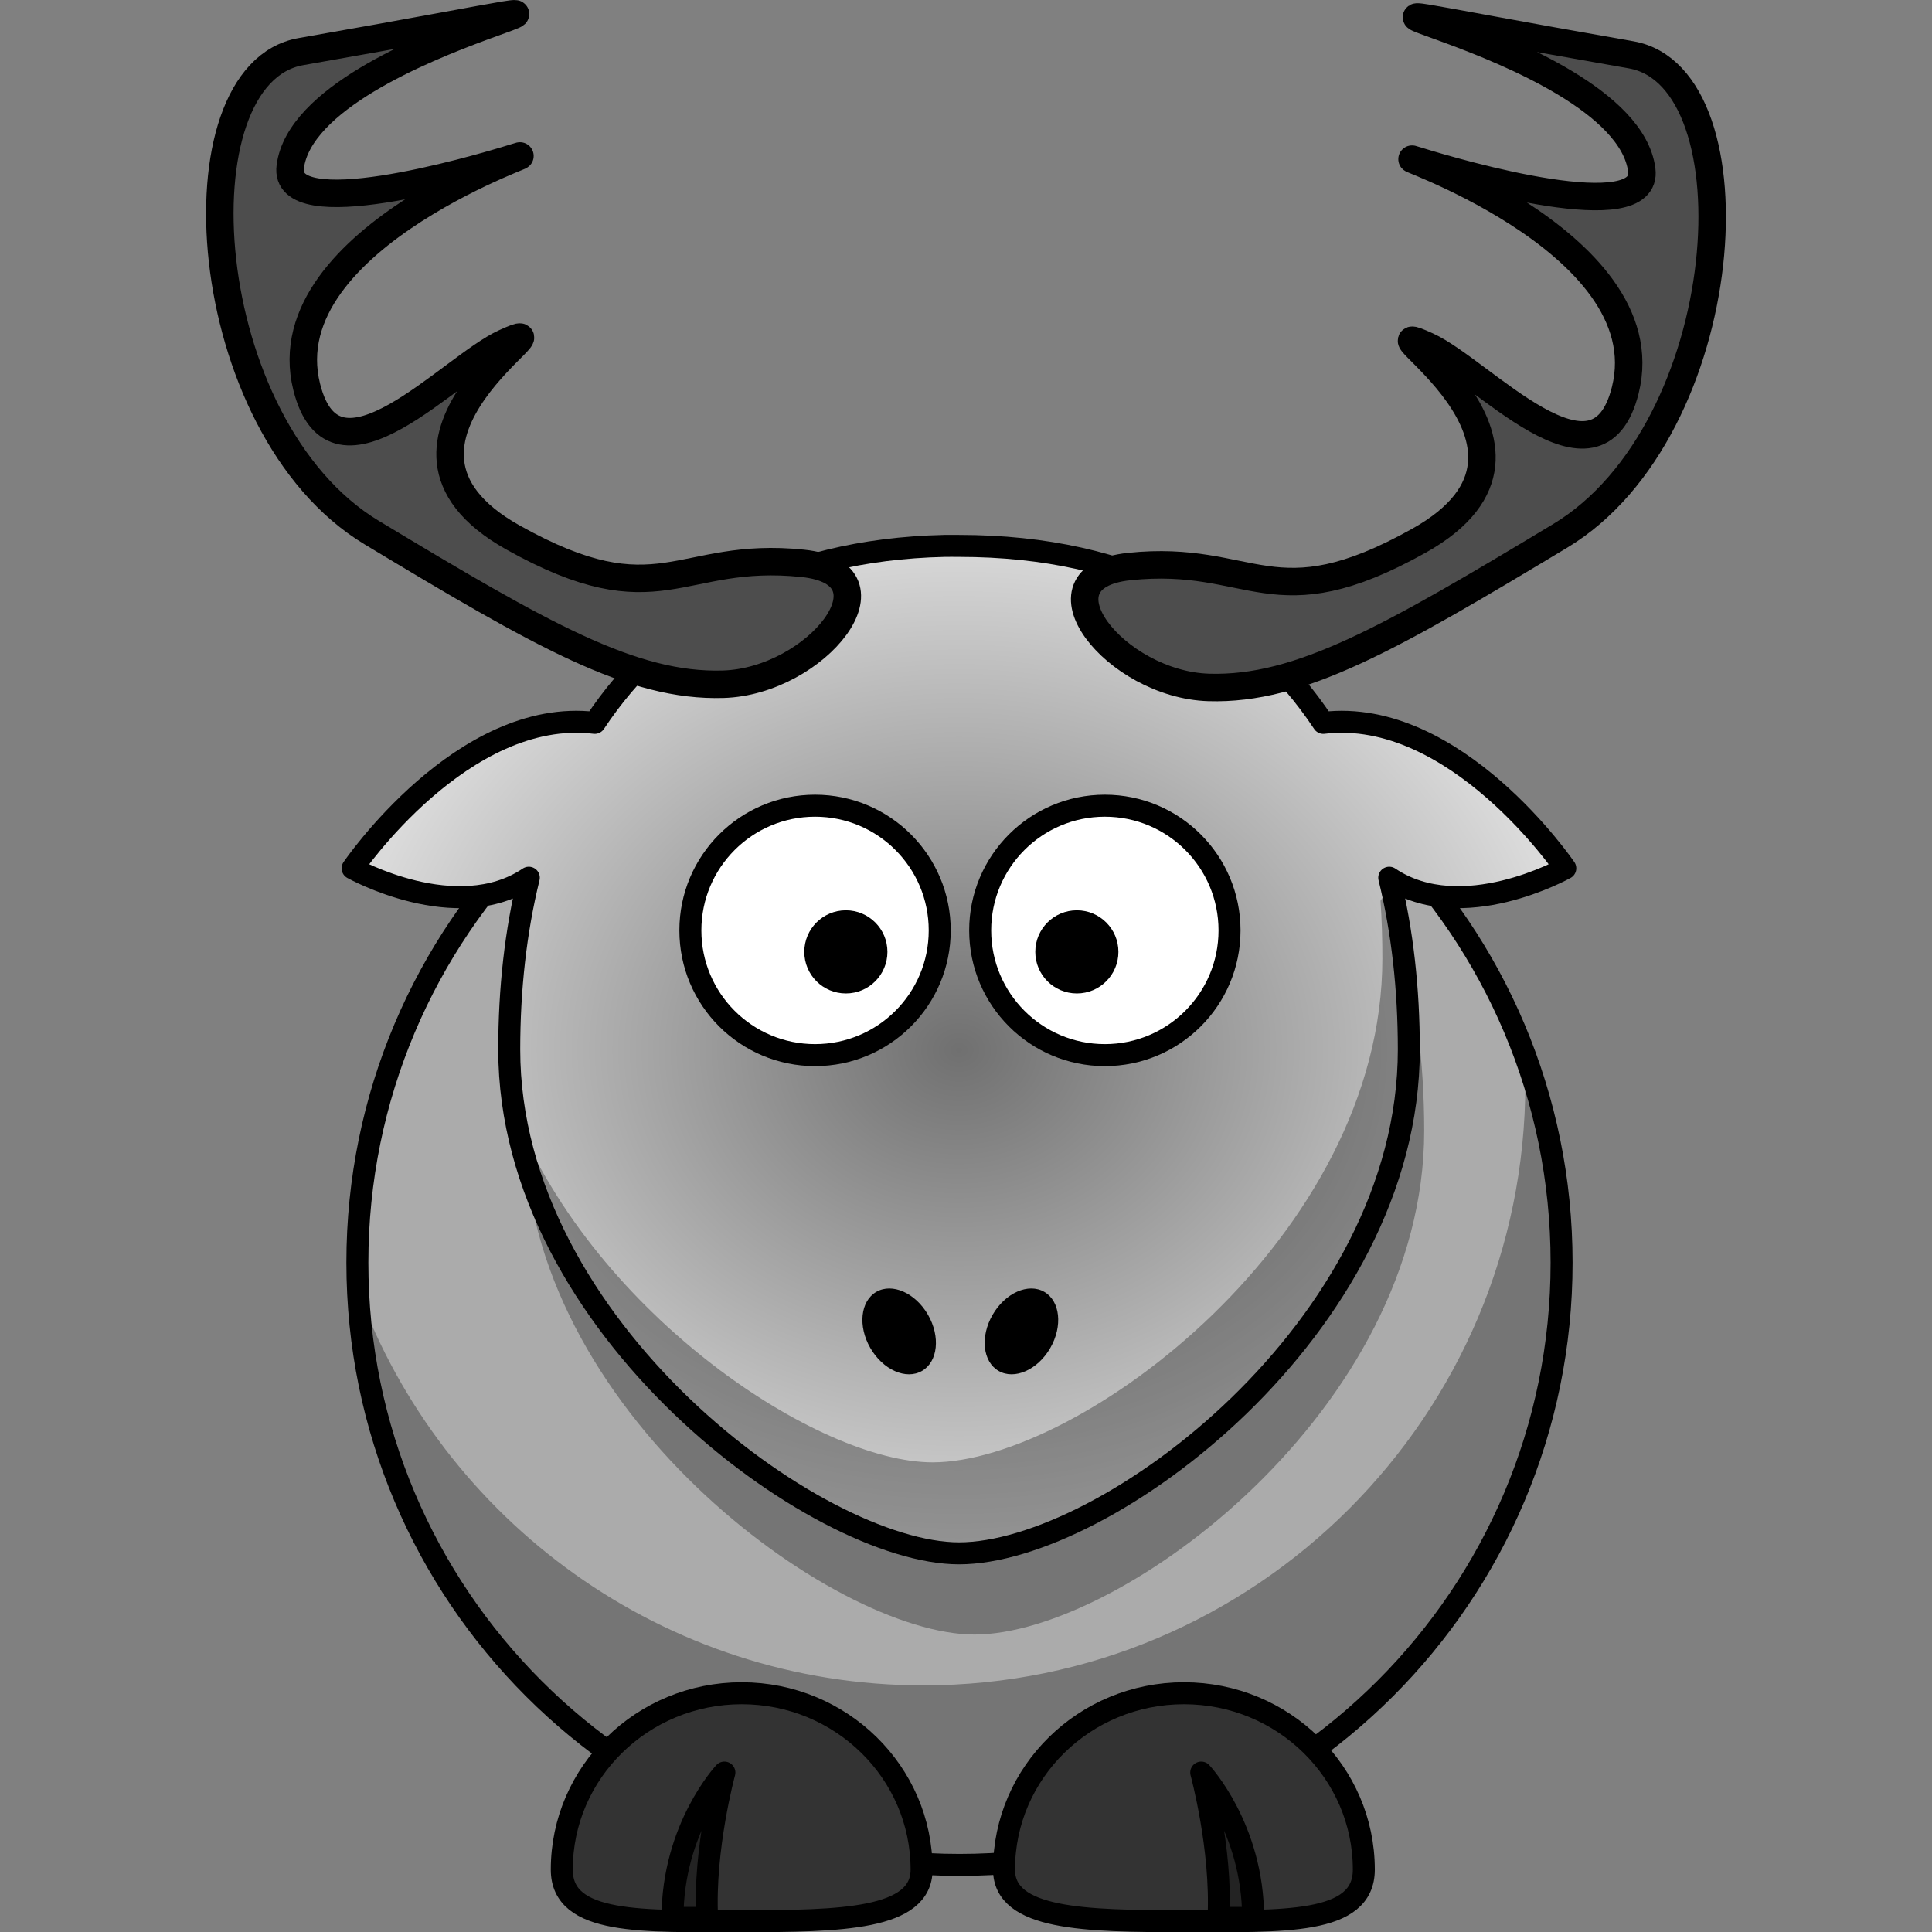 <?xml version="1.0" encoding="UTF-8" standalone="no"?>
<!-- Created with Inkscape (http://www.inkscape.org/) -->

<svg
   xmlns:dc="http://purl.org/dc/elements/1.1/"
   xmlns:cc="http://creativecommons.org/ns#"
   xmlns:rdf="http://www.w3.org/1999/02/22-rdf-syntax-ns#"
   xmlns:svg="http://www.w3.org/2000/svg"
   xmlns="http://www.w3.org/2000/svg"
   xmlns:xlink="http://www.w3.org/1999/xlink"
   xmlns:sodipodi="http://sodipodi.sourceforge.net/DTD/sodipodi-0.dtd"
   xmlns:inkscape="http://www.inkscape.org/namespaces/inkscape"
   version="1.0"
   width="351.543"
   height="351.586"
   id="svg2"
   inkscape:version="0.48.2 r9819"
   sodipodi:docname="reindeer.svg"
   inkscape:export-filename="/home/magi/itmill/book-7/manual/img/clipart/reindeer-256px.png"
   inkscape:export-xdpi="65.531631"
   inkscape:export-ydpi="65.531631">
  <rect width="100%" height="100%" fill="#808080" stroke="none"/>
  <sodipodi:namedview
     pagecolor="#ffffff"
     bordercolor="#666666"
     borderopacity="1"
     objecttolerance="10"
     gridtolerance="10"
     guidetolerance="10"
     inkscape:pageopacity="0"
     inkscape:pageshadow="2"
     inkscape:window-width="1565"
     inkscape:window-height="928"
     id="namedview22"
     showgrid="false"
     inkscape:zoom="1.5100229"
     inkscape:cx="58.246713"
     inkscape:cy="227.59752"
     inkscape:window-x="0"
     inkscape:window-y="0"
     inkscape:window-maximized="0"
     inkscape:current-layer="layer1"
     fit-margin-top="0"
     fit-margin-left="37.5"
     fit-margin-right="37.5"
     fit-margin-bottom="0" />
  <defs
     id="defs4">
    <linearGradient
       id="linearGradient3803">
      <stop
         style="stop-color:#707070;stop-opacity:1;"
         offset="0"
         id="stop3805" />
      <stop
         style="stop-color:#dadada;stop-opacity:1;"
         offset="1"
         id="stop3807" />
    </linearGradient>
    <radialGradient
       inkscape:collect="always"
       xlink:href="#linearGradient3803"
       id="radialGradient3809"
       cx="351.252"
       cy="522.062"
       fx="351.252"
       fy="522.062"
       r="112.328"
       gradientTransform="matrix(1,0,0,0.834,0,86.763)"
       gradientUnits="userSpaceOnUse" />
  </defs>
  <g
     transform="translate(-176.764,-331.081)"
     id="layer1">
    <path
       d="m 441.295,560.706 c 0.015,49.728 -40.294,90.048 -90.022,90.048 -49.728,0 -90.036,-40.32 -90.022,-90.048 -0.015,-49.728 40.294,-90.048 90.022,-90.048 49.728,0 90.036,40.32 90.022,90.048 z"
       transform="matrix(1.217,0,0,1.217,-76.15,-121.552)"
       id="path2383"
       style="fill:#ababab;fill-opacity:1;fill-rule:nonzero;stroke:#000000;stroke-width:3.287;stroke-linecap:round;stroke-linejoin:round;stroke-miterlimit:4;stroke-opacity:1;stroke-dasharray:none"
       inkscape:connector-curvature="0" />
    <path
       d="m 454.188,523.125 c 0.077,1.682 0.125,3.393 0.125,5.094 0,60.464 -49.067,109.531 -109.531,109.531 -47.262,0 -87.591,-29.999 -102.938,-71.969 2.654,58.112 50.674,104.469 109.438,104.469 60.464,0 109.531,-49.067 109.531,-109.531 0,-13.202 -2.338,-25.87 -6.625,-37.594 z"
       id="path3221"
       style="fill:#000000;fill-opacity:0.314;fill-rule:nonzero;stroke:none"
       inkscape:connector-curvature="0" />
    <path
       d="m 359.453,671.275 c 0,9.091 14.665,9.381 32.735,9.381 18.07,0 32.735,0.693 32.735,-9.381 0,-17.716 -14.665,-32.094 -32.735,-32.094 -18.07,0 -32.735,14.378 -32.735,32.094 z"
       id="path3172"
       style="fill:#333333;fill-opacity:1;fill-rule:nonzero;stroke:#000000;stroke-width:4;stroke-linecap:round;stroke-linejoin:round;stroke-miterlimit:4;stroke-opacity:1"
       inkscape:connector-curvature="0" />
    <path
       d="m 435.908,536.832 c 0,50.6 -55.121,91.666 -81.838,91.666 -25.718,0 -81.838,-41.067 -81.838,-91.666 0,-50.6 24.625,-91.666 81.838,-91.666 57.223,0 81.838,41.067 81.838,91.666 z"
       id="path3236"
       style="fill:#000000;fill-opacity:0.314;fill-rule:nonzero;stroke:none"
       inkscape:connector-curvature="0" />
    <path
       d="m 404.779,680.056 c 0,-16.368 -9.443,-26.44 -9.443,-26.44 0,0 3.777,13.849 3.148,26.44 l 6.295,0 z"
       id="path3174"
       style="fill:#000000;fill-opacity:0.314;fill-rule:evenodd;stroke:#000000;stroke-width:4;stroke-linecap:butt;stroke-linejoin:round;stroke-miterlimit:4;stroke-opacity:1;stroke-dasharray:none"
       inkscape:connector-curvature="0" />
    <path
       d="m 348.611,430.411 c -30.129,0.684 -50.932,13.053 -63.625,32.203 -24.064,-2.899 -44.062,26.462 -44.062,26.462 0,10e-6 18.891,10.581 32.062,1.715 -2.399,9.758 -3.562,20.28 -3.562,31.258 0,50.6 56.126,91.673 81.844,91.673 26.717,0 81.844,-41.073 81.844,-91.673 0,-10.977 -1.164,-21.5 -3.562,-31.258 13.171,8.866 32.031,-1.715 32.031,-1.715 0,0 -19.971,-29.352 -44.031,-26.462 -13.062,-19.708 -34.708,-32.203 -66.281,-32.203 -0.894,0 -1.778,-0.02 -2.656,0 z"
       id="path3155"
       style="fill:url(#radialGradient3809);fill-opacity:1;fill-rule:nonzero;stroke:#000000;stroke-width:4;stroke-linecap:round;stroke-linejoin:round;stroke-miterlimit:4;stroke-opacity:1"
       inkscape:connector-curvature="0" />
    <path
       d="m 382.236,434.167 c 22.643,-2.369 26.008,10.253 52.745,-4.715 31.041,-17.379 -12.515,-41.795 1.471,-35.434 9.94,4.521 30.925,28.496 36.043,8.066 6.914,-27.6 -46.407,-44.439 -37.87,-41.771 8,2.5 42.268,12.334 40.867,1.673 -3.238,-24.653 -89.318,-36.231 -1.934,-20.931 23.216,4.065 19.106,68.245 -12.907,87.529 -30.885,18.605 -47.361,28.069 -63.914,27.583 -17,-0.5 -32.66,-20.1 -14.5,-22 z"
       id="path2399"
       style="fill:#4d4d4d;fill-opacity:1;fill-rule:evenodd;stroke:#000000;stroke-width:5;stroke-linecap:butt;stroke-linejoin:round;stroke-miterlimit:4;stroke-opacity:1;stroke-dasharray:none"
       inkscape:connector-curvature="0"
       sodipodi:nodetypes="ssssssssss" />
    <path
       d="m 441.295,560.706 c 0.015,49.728 -40.294,90.048 -90.022,90.048 -49.728,0 -90.036,-40.32 -90.022,-90.048 -0.015,-49.728 40.294,-90.048 90.022,-90.048 49.728,0 90.036,40.32 90.022,90.048 z"
       transform="matrix(0.252,0,0,0.252,236.548,359.079)"
       id="path3157"
       style="fill:#ffffff;fill-opacity:1;fill-rule:nonzero;stroke:#000000;stroke-width:15.889;stroke-linecap:round;stroke-linejoin:round;stroke-miterlimit:4;stroke-opacity:1;stroke-dasharray:none"
       inkscape:connector-curvature="0" />
    <path
       d="m 441.295,560.706 c 0.015,49.728 -40.294,90.048 -90.022,90.048 -49.728,0 -90.036,-40.32 -90.022,-90.048 -0.015,-49.728 40.294,-90.048 90.022,-90.048 49.728,0 90.036,40.32 90.022,90.048 z"
       transform="matrix(0.252,0,0,0.252,289.281,359.079)"
       id="path3159"
       style="fill:#ffffff;fill-opacity:1;fill-rule:nonzero;stroke:#000000;stroke-width:15.889;stroke-linecap:round;stroke-linejoin:round;stroke-miterlimit:4;stroke-opacity:1;stroke-dasharray:none"
       inkscape:connector-curvature="0" />
    <path
       d="m 441.295,560.706 c 0.015,49.728 -40.294,90.048 -90.022,90.048 -49.728,0 -90.036,-40.32 -90.022,-90.048 -0.015,-49.728 40.294,-90.048 90.022,-90.048 49.728,0 90.036,40.32 90.022,90.048 z"
       transform="matrix(0.084,0,0,0.084,343.199,457.183)"
       id="path3161"
       style="fill:#000000;fill-opacity:1;fill-rule:nonzero;stroke:none"
       inkscape:connector-curvature="0" />
    <path
       d="m 441.295,560.706 c 0.015,49.728 -40.294,90.048 -90.022,90.048 -49.728,0 -90.036,-40.32 -90.022,-90.048 -0.015,-49.728 40.294,-90.048 90.022,-90.048 49.728,0 90.036,40.32 90.022,90.048 z"
       transform="matrix(0.084,0,0,0.084,301.169,457.183)"
       id="path3163"
       style="fill:#000000;fill-opacity:1;fill-rule:nonzero;stroke:none"
       inkscape:connector-curvature="0" />
    <path
       d="m 429.83,492.016 -1.875,2.975 c 0.249,3.445 0.344,6.948 0.344,10.501 0,50.6 -55.127,91.673 -81.844,91.673 -20.706,2e-5 -61.097,-26.609 -76.062,-63.391 7.616,45.08 57.172,79.947 80.875,79.947 26.717,0 81.844,-41.073 81.844,-91.673 0,-10.519 -1.075,-20.621 -3.281,-30.033 z"
       id="path3231"
       style="fill:#000000;fill-opacity:0.314;fill-rule:nonzero;stroke:none"
       inkscape:connector-curvature="0" />
    <path
       d="m 344.455,671.275 c 0,9.091 -14.665,9.381 -32.735,9.381 -18.07,0 -32.735,0.693 -32.735,-9.381 0,-17.716 14.665,-32.094 32.735,-32.094 18.07,0 32.735,14.378 32.735,32.094 z"
       id="path3329"
       style="fill:#333333;fill-opacity:1;fill-rule:nonzero;stroke:#000000;stroke-width:4;stroke-linecap:round;stroke-linejoin:round;stroke-miterlimit:4;stroke-opacity:1"
       inkscape:connector-curvature="0" />
    <path
       d="m 299.13,680.056 c 0,-16.368 9.443,-26.44 9.443,-26.44 0,0 -3.777,13.849 -3.148,26.44 l -6.295,0 z"
       id="path3331"
       style="fill:#000000;fill-opacity:0.314;fill-rule:evenodd;stroke:#000000;stroke-width:4;stroke-linecap:butt;stroke-linejoin:round;stroke-miterlimit:4;stroke-opacity:1;stroke-dasharray:none"
       inkscape:connector-curvature="0" />
    <path
       d="m 367.868,576.367 c -2.293,3.973 -6.5,5.839 -9.397,4.166 -2.897,-1.672 -3.385,-6.249 -1.09,-10.221 2.293,-3.973 6.5,-5.839 9.397,-4.166 2.897,1.672 3.385,6.249 1.09,10.221 z"
       id="path2398"
       style="fill:#000000;fill-opacity:1;fill-rule:nonzero;stroke:none"
       inkscape:connector-curvature="0" />
    <path
       d="m 335.131,576.367 c 2.293,3.973 6.5,5.839 9.397,4.166 2.897,-1.672 3.385,-6.249 1.09,-10.221 -2.293,-3.973 -6.5,-5.839 -9.397,-4.166 -2.897,1.672 -3.385,6.249 -1.09,10.221 z"
       id="path2412"
       style="fill:#000000;fill-opacity:1;fill-rule:nonzero;stroke:none"
       inkscape:connector-curvature="0" />
    <path
       d="m 322.835,433.585 c -22.643,-2.369 -26.008,10.253 -52.745,-4.715 -31.041,-17.379 12.515,-41.795 -1.471,-35.434 -9.94,4.521 -30.925,28.496 -36.043,8.066 -6.914,-27.6 46.407,-44.439 37.87,-41.771 -8,2.5 -42.268,12.334 -40.867,1.673 3.238,-24.653 89.318,-36.231 1.934,-20.931 -23.216,4.065 -19.106,68.245 12.907,87.529 30.885,18.605 47.361,28.069 63.914,27.583 17,-0.5 32.66,-20.1 14.5,-22 z"
       id="path2399-9"
       style="fill:#4d4d4d;fill-opacity:1;fill-rule:evenodd;stroke:#000000;stroke-width:5;stroke-linecap:butt;stroke-linejoin:round;stroke-miterlimit:4;stroke-opacity:1;stroke-dasharray:none"
       inkscape:connector-curvature="0"
       sodipodi:nodetypes="ssssssssss" />
  </g>
</svg>
